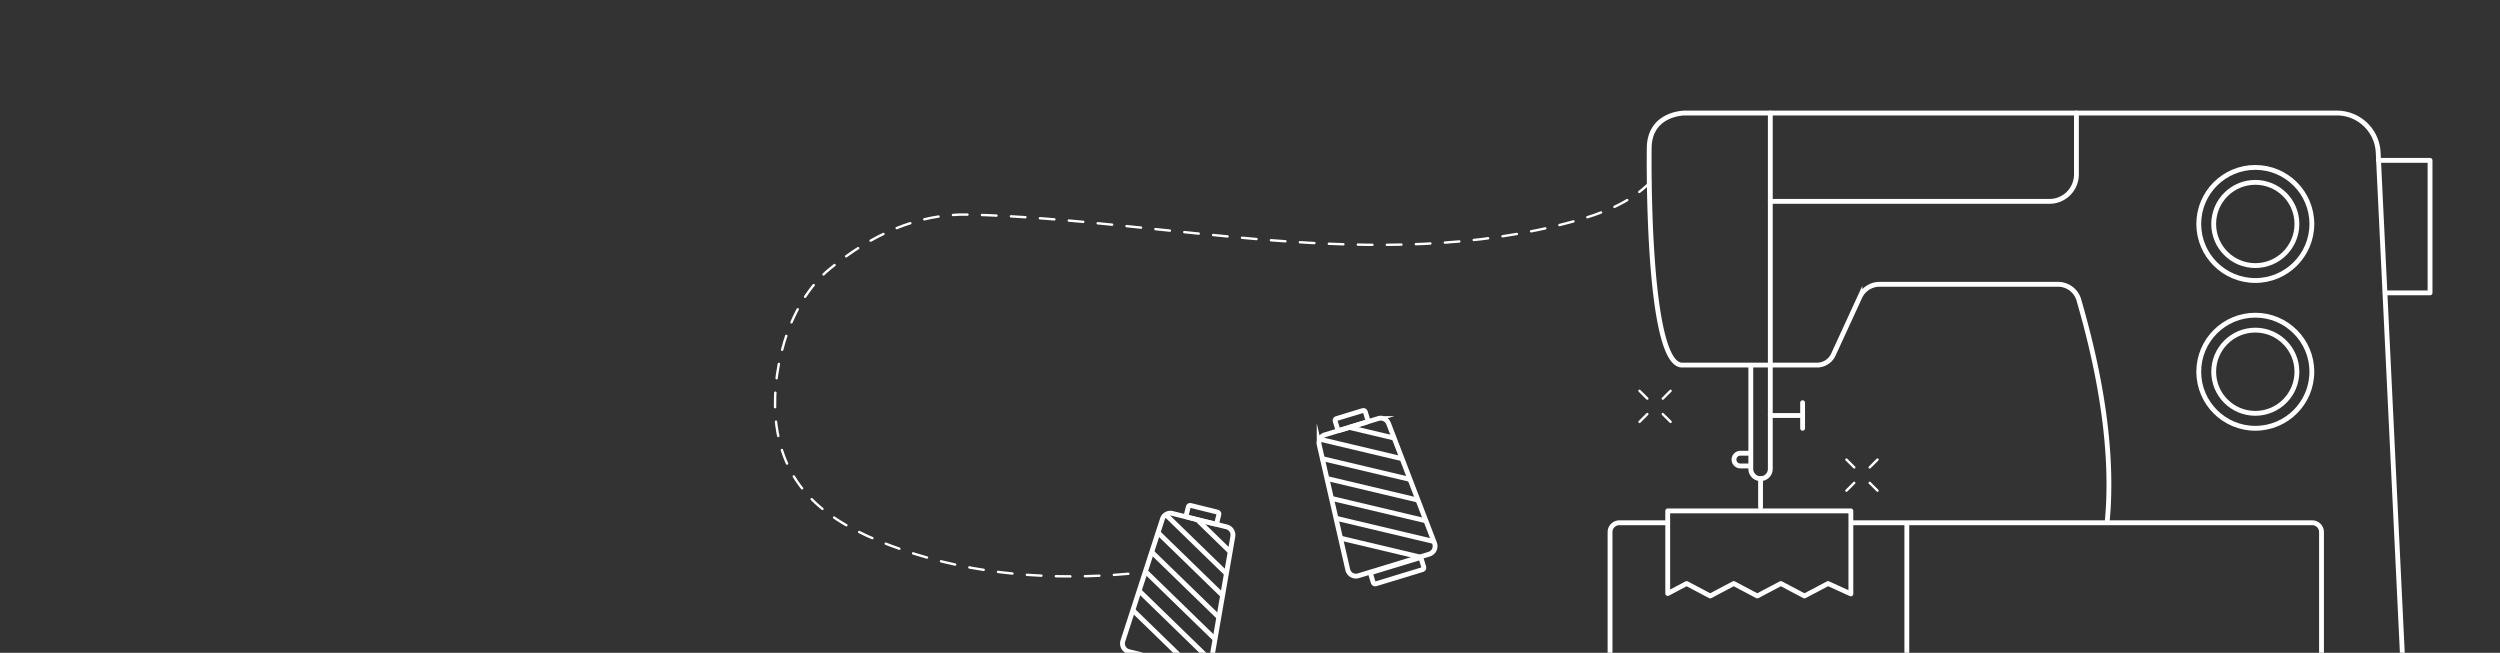 <svg xmlns="http://www.w3.org/2000/svg" xmlns:xlink="http://www.w3.org/1999/xlink" width="517" height="135" viewBox="0 0 517 135">
  <rect x="0" y="0" width="517" height="135" fill="#333333" stroke="none"/>
  <defs>
    <clipPath id="clip-path">
      <rect id="사각형_660" data-name="사각형 660" width="517" height="135" transform="translate(-201 -6)" fill="#fff" stroke="#707070" stroke-width="1"/>
    </clipPath>
  </defs>
  <g id="meteItem02_pop" transform="translate(201 6)" clip-path="url(#clip-path)">
    <g id="그룹_1787" data-name="그룹 1787" transform="translate(-40.73 17.374)">
      <g id="그룹_1783" data-name="그룹 1783" transform="translate(221.576 71.669)">
        <line id="선_1128" data-name="선 1128" x1="1.612" y2="1.612" transform="translate(4.811)" fill="none" stroke="#fff" stroke-linecap="round" stroke-miterlimit="10" stroke-width="0.5"/>
        <line id="선_1129" data-name="선 1129" x1="1.612" y2="1.612" transform="translate(0 4.811)" fill="none" stroke="#fff" stroke-linecap="round" stroke-miterlimit="10" stroke-width="0.5"/>
        <line id="선_1130" data-name="선 1130" x1="1.612" y1="1.612" transform="translate(4.811 4.811)" fill="none" stroke="#fff" stroke-linecap="round" stroke-miterlimit="10" stroke-width="0.5"/>
        <line id="선_1131" data-name="선 1131" x1="1.612" y1="1.612" fill="none" stroke="#fff" stroke-linecap="round" stroke-miterlimit="10" stroke-width="0.5"/>
      </g>
      <g id="그룹_1784" data-name="그룹 1784" transform="translate(178.782 57.446)">
        <line id="선_1132" data-name="선 1132" x1="1.612" y2="1.612" transform="translate(4.811)" fill="none" stroke="#fff" stroke-linecap="round" stroke-miterlimit="10" stroke-width="0.5"/>
        <line id="선_1133" data-name="선 1133" x1="1.612" y2="1.612" transform="translate(0 4.811)" fill="none" stroke="#fff" stroke-linecap="round" stroke-miterlimit="10" stroke-width="0.5"/>
        <line id="선_1134" data-name="선 1134" x1="1.612" y1="1.612" transform="translate(4.811 4.811)" fill="none" stroke="#fff" stroke-linecap="round" stroke-miterlimit="10" stroke-width="0.5"/>
        <line id="선_1135" data-name="선 1135" x1="1.612" y1="1.612" fill="none" stroke="#fff" stroke-linecap="round" stroke-miterlimit="10" stroke-width="0.5"/>
      </g>
      <path id="패스_711" data-name="패스 711" d="M2873.417-1560.228v2.35a5.8,5.8,0,0,0,5.8,5.8H3024a7.425,7.425,0,0,0,7.416-7.783l-5.245-108.691a8.564,8.564,0,0,0-8.555-8.152H2882.772s-7.35,0-7.35,7.351c0,0-.62,44.261,6.682,44.771h28.032a3.7,3.7,0,0,0,3.365-2.156l5.486-11.927a4.506,4.506,0,0,1,4.094-2.622h36.867a4.5,4.5,0,0,1,4.332,3.263c2.272,7.943,7.683,27.522,5.83,46.054" transform="translate(-2694.635 1676.703)" fill="none" stroke="#fff" stroke-miterlimit="10" stroke-width="1"/>
      <path id="패스_712" data-name="패스 712" d="M2917.9-1597.053h94.987a1.931,1.931,0,0,1,1.932,1.931v25.09a4.721,4.721,0,0,1-4.72,4.72H2872.407a4.721,4.721,0,0,1-4.72-4.72v-25.09a1.931,1.931,0,0,1,1.931-1.931h10.345" transform="translate(-2695.001 1681.787)" fill="none" stroke="#fff" stroke-miterlimit="10" stroke-width="1"/>
      <line id="선_1136" data-name="선 1136" y2="31.741" transform="translate(234.064 84.734)" fill="none" stroke="#fff" stroke-miterlimit="10" stroke-width="1"/>
      <path id="패스_713" data-name="패스 713" d="M2899.085-1627.707v21.474a2.017,2.017,0,0,1-2.017,2.017h0a2.017,2.017,0,0,1-2.017-2.017v-21.474" transform="translate(-2693.255 1679.83)" fill="none" stroke="#fff" stroke-miterlimit="10" stroke-width="1"/>
      <line id="선_1137" data-name="선 1137" x2="6.68" transform="translate(205.83 62.55)" fill="none" stroke="#fff" stroke-linecap="round" stroke-miterlimit="10" stroke-width="1"/>
      <line id="선_1138" data-name="선 1138" y2="5.29" transform="translate(212.51 59.905)" fill="none" stroke="#fff" stroke-linecap="round" stroke-miterlimit="10" stroke-width="1"/>
      <path id="패스_714" data-name="패스 714" d="M2895.013-1610.57H2893.1a1.315,1.315,0,0,0-1.315,1.315h0a1.315,1.315,0,0,0,1.315,1.315h1.915" transform="translate(-2693.463 1680.924)" fill="none" stroke="#fff" stroke-linecap="round" stroke-miterlimit="10" stroke-width="1"/>
      <line id="선_1139" data-name="선 1139" y2="5.904" transform="translate(203.813 75.615)" fill="none" stroke="#fff" stroke-linecap="round" stroke-miterlimit="10" stroke-width="1"/>
      <path id="패스_715" data-name="패스 715" d="M2887.682-1581.765l4.87-2.575,4.871,2.575,4.875-2.575,4.878,2.575,4.878-2.575,4.721,2.149v-17.17H2878.9v17.09l3.914-2.069Z" transform="translate(-2694.286 1681.64)" fill="none" stroke="#fff" stroke-linecap="round" stroke-linejoin="round" stroke-width="1"/>
      <line id="선_1140" data-name="선 1140" y2="52.122" transform="translate(205.83)" fill="none" stroke="#fff" stroke-linecap="round" stroke-linejoin="round" stroke-width="1"/>
      <path id="패스_716" data-name="패스 716" d="M3017.078-1667.5h10.653v27.4h-9.292" transform="translate(-2685.466 1677.29)" fill="none" stroke="#fff" stroke-linecap="round" stroke-linejoin="round" stroke-width="1"/>
      <circle id="타원_123" data-name="타원 123" cx="11.694" cy="11.694" r="11.694" transform="translate(294.433 11.248)" fill="none" stroke="#fff" stroke-linecap="round" stroke-linejoin="round" stroke-width="1"/>
      <circle id="타원_124" data-name="타원 124" cx="8.606" cy="8.606" r="8.606" transform="translate(297.521 14.337)" fill="none" stroke="#fff" stroke-linecap="round" stroke-linejoin="round" stroke-width="1"/>
      <circle id="타원_125" data-name="타원 125" cx="11.694" cy="11.694" r="11.694" transform="translate(294.433 41.807)" fill="none" stroke="#fff" stroke-linecap="round" stroke-linejoin="round" stroke-width="1"/>
      <circle id="타원_126" data-name="타원 126" cx="8.606" cy="8.606" r="8.606" transform="translate(297.521 44.895)" fill="none" stroke="#fff" stroke-linecap="round" stroke-linejoin="round" stroke-width="1"/>
      <path id="패스_717" data-name="패스 717" d="M2898.843-1658.433h57.729a5.577,5.577,0,0,0,5.577-5.577V-1676.7" transform="translate(-2693.013 1676.703)" fill="none" stroke="#fff" stroke-linecap="round" stroke-linejoin="round" stroke-width="1"/>
      <g id="그룹_1785" data-name="그룹 1785" transform="translate(112.491 61.408)">
        <path id="패스_718" data-name="패스 718" d="M2833.893-1589.259l-14.649,4.464a1.729,1.729,0,0,1-2.19-1.269l-5.906-25.841a1.728,1.728,0,0,1,1.182-2.04l11.049-3.366a1.729,1.729,0,0,1,2.118,1.034l9.507,24.745A1.729,1.729,0,0,1,2833.893-1589.259Z" transform="translate(-2811.104 1619.08)" fill="none" stroke="#fff" stroke-miterlimit="10" stroke-width="1"/>
        <line id="선_1141" data-name="선 1141" x2="9.292" y2="2.206" transform="translate(6.255 3.603)" fill="none" stroke="#fff" stroke-miterlimit="10" stroke-width="1"/>
        <line id="선_1142" data-name="선 1142" x2="17.018" y2="4.039" transform="translate(0.174 6.048)" fill="none" stroke="#fff" stroke-miterlimit="10" stroke-width="1"/>
        <line id="선_1143" data-name="선 1143" x2="18.419" y2="4.372" transform="translate(0.417 9.995)" fill="none" stroke="#fff" stroke-miterlimit="10" stroke-width="1"/>
        <line id="선_1144" data-name="선 1144" x2="18.836" y2="4.471" transform="translate(1.644 14.175)" fill="none" stroke="#fff" stroke-miterlimit="10" stroke-width="1"/>
        <line id="선_1145" data-name="선 1145" x2="19.419" y2="4.609" transform="translate(2.705 18.316)" fill="none" stroke="#fff" stroke-miterlimit="10" stroke-width="1"/>
        <line id="선_1146" data-name="선 1146" x2="20.244" y2="4.805" transform="translate(3.524 22.4)" fill="none" stroke="#fff" stroke-miterlimit="10" stroke-width="1"/>
        <line id="선_1147" data-name="선 1147" x2="16.408" y2="3.895" transform="translate(4.464 26.512)" fill="none" stroke="#fff" stroke-miterlimit="10" stroke-width="1"/>
        <rect id="사각형_656" data-name="사각형 656" width="10.923" height="2.51" rx="0.38" transform="translate(10.613 33.676) rotate(-16.945)" fill="none" stroke="#fff" stroke-miterlimit="10" stroke-width="1"/>
        <rect id="사각형_657" data-name="사각형 657" width="6.517" height="2.51" rx="0.38" transform="translate(3.234 1.899) rotate(-16.945)" fill="none" stroke="#fff" stroke-miterlimit="10" stroke-width="1"/>
      </g>
      <g id="그룹_1786" data-name="그룹 1786" transform="translate(71.856 81.06)">
        <path id="패스_719" data-name="패스 719" d="M2789.086-1566.608l-14.865-3.68a1.728,1.728,0,0,1-1.23-2.212l8.18-25.216a1.728,1.728,0,0,1,2.06-1.145l11.212,2.776a1.729,1.729,0,0,1,1.289,1.973l-4.526,26.119A1.73,1.73,0,0,1,2789.086-1566.608Z" transform="translate(-2772.906 1600.608)" fill="none" stroke="#fff" stroke-miterlimit="10" stroke-width="1"/>
        <line id="선_1148" data-name="선 1148" x2="6.847" y2="6.658" transform="translate(15.429 3.012)" fill="none" stroke="#fff" stroke-miterlimit="10" stroke-width="1"/>
        <line id="선_1149" data-name="선 1149" x2="12.539" y2="12.194" transform="translate(8.954 1.993)" fill="none" stroke="#fff" stroke-miterlimit="10" stroke-width="1"/>
        <line id="선_1150" data-name="선 1150" x2="13.572" y2="13.198" transform="translate(7.139 5.506)" fill="none" stroke="#fff" stroke-miterlimit="10" stroke-width="1"/>
        <line id="선_1151" data-name="선 1151" x2="13.879" y2="13.497" transform="translate(6.048 9.724)" fill="none" stroke="#fff" stroke-miterlimit="10" stroke-width="1"/>
        <line id="선_1152" data-name="선 1152" x2="14.309" y2="13.914" transform="translate(4.836 13.823)" fill="none" stroke="#fff" stroke-miterlimit="10" stroke-width="1"/>
        <line id="선_1153" data-name="선 1153" x2="14.917" y2="14.506" transform="translate(3.445 17.749)" fill="none" stroke="#fff" stroke-miterlimit="10" stroke-width="1"/>
        <line id="선_1154" data-name="선 1154" x2="12.09" y2="11.757" transform="translate(2.144 21.761)" fill="none" stroke="#fff" stroke-miterlimit="10" stroke-width="1"/>
        <rect id="사각형_658" data-name="사각형 658" width="10.923" height="2.51" rx="0.38" transform="translate(3.75 31.065) rotate(13.902)" fill="none" stroke="#fff" stroke-miterlimit="10" stroke-width="1"/>
        <rect id="사각형_659" data-name="사각형 659" width="6.517" height="2.51" rx="0.38" transform="translate(13.708) rotate(13.902)" fill="none" stroke="#fff" stroke-miterlimit="10" stroke-width="1"/>
      </g>
      <path id="패스_720" data-name="패스 720" d="M2886.336-1663.227c-4.219,4.316-10.129,6.5-15.949,8.1-20.169,5.535-41.453,5.5-62.306,3.882s-41.6-4.764-62.5-5.317c-10.859-.287-20.532,4.343-28.919,11.246-8.851,7.284-12.45,22-10.975,32.539,2.016,14.407,12.466,20.805,25.9,25.5,15.036,5.254,31.352,6.4,47.137,4.971" transform="translate(-2705.362 1677.563)" fill="none" stroke="#fff" stroke-linecap="round" stroke-miterlimit="10" stroke-width="0.5" stroke-dasharray="3"/>
    </g>
  </g>
</svg>
